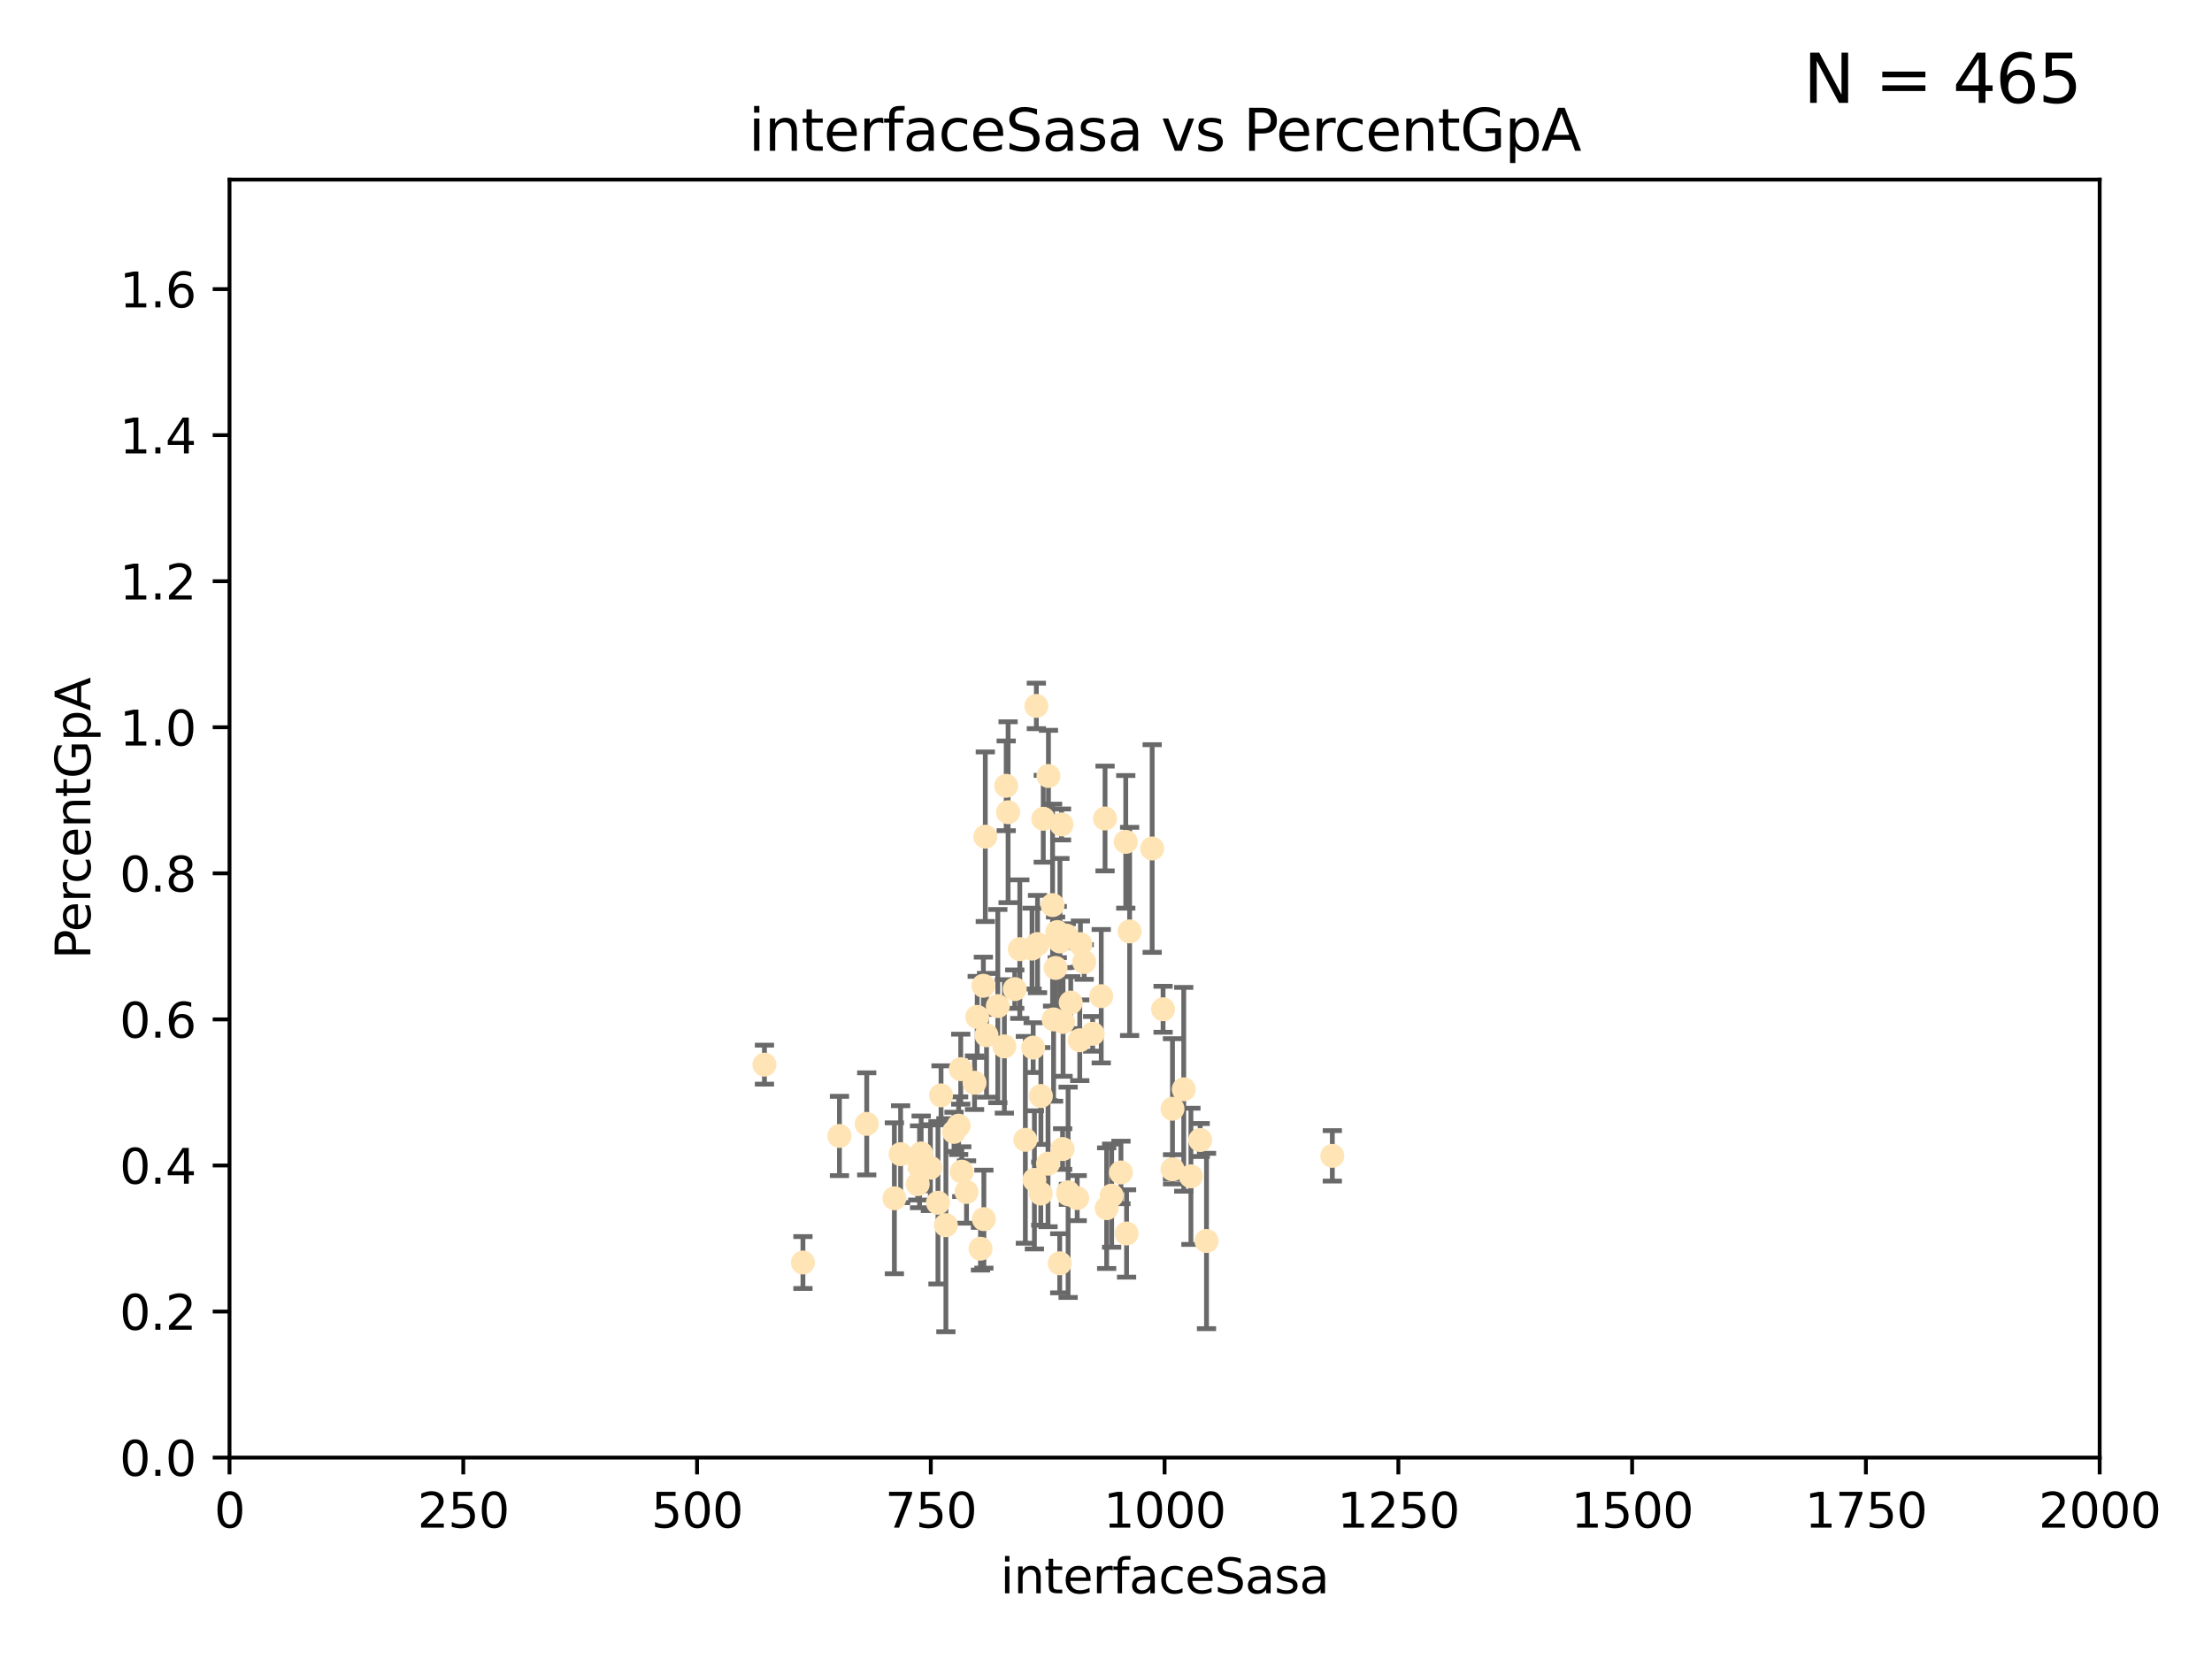 <?xml version="1.0" encoding="utf-8" standalone="no"?>
<!DOCTYPE svg PUBLIC "-//W3C//DTD SVG 1.1//EN"
  "http://www.w3.org/Graphics/SVG/1.1/DTD/svg11.dtd">
<svg xmlns:xlink="http://www.w3.org/1999/xlink" width="460.8pt" height="345.6pt" viewBox="0 0 460.8 345.6" xmlns="http://www.w3.org/2000/svg" version="1.1">
 <defs>
  <style type="text/css">*{stroke-linejoin: round; stroke-linecap: butt}</style>
 </defs>
 <g id="figure_1">
  <g id="patch_1">
   <path d="M 0 345.6 
L 460.8 345.6 
L 460.8 0 
L 0 0 
z
" style="fill: #ffffff"/>
  </g>
  <g id="axes_1">
   <g id="patch_2">
    <path d="M 47.81 303.64 
L 437.4 303.64 
L 437.4 37.411 
L 47.81 37.411 
z
" style="fill: #ffffff"/>
   </g>
   <g id="PathCollection_1">
    <defs>
     <path id="m7e61fd0ce4" d="M 0 1.118 
C 0.297 1.118 0.581 1 0.791 0.791 
C 1 0.581 1.118 0.297 1.118 0 
C 1.118 -0.297 1 -0.581 0.791 -0.791 
C 0.581 -1 0.297 -1.118 0 -1.118 
C -0.297 -1.118 -0.581 -1 -0.791 -0.791 
C -1 -0.581 -1.118 -0.297 -1.118 0 
C -1.118 0.297 -1 0.581 -0.791 0.791 
C -0.581 1 -0.297 1.118 0 1.118 
z
" style="stroke: #ffe4b5"/>
    </defs>
    <g clip-path="url(#p2007a4f2b4)">
     <use xlink:href="#m7e61fd0ce4" x="225.86" y="200.406" style="fill: #ffe4b5; stroke: #ffe4b5"/>
     <use xlink:href="#m7e61fd0ce4" x="277.549" y="240.787" style="fill: #ffe4b5; stroke: #ffe4b5"/>
     <use xlink:href="#m7e61fd0ce4" x="215.891" y="147.056" style="fill: #ffe4b5; stroke: #ffe4b5"/>
     <use xlink:href="#m7e61fd0ce4" x="217.332" y="170.567" style="fill: #ffe4b5; stroke: #ffe4b5"/>
     <use xlink:href="#m7e61fd0ce4" x="218.413" y="161.653" style="fill: #ffe4b5; stroke: #ffe4b5"/>
     <use xlink:href="#m7e61fd0ce4" x="212.443" y="197.729" style="fill: #ffe4b5; stroke: #ffe4b5"/>
     <use xlink:href="#m7e61fd0ce4" x="240.018" y="176.757" style="fill: #ffe4b5; stroke: #ffe4b5"/>
     <use xlink:href="#m7e61fd0ce4" x="220.25" y="194.165" style="fill: #ffe4b5; stroke: #ffe4b5"/>
     <use xlink:href="#m7e61fd0ce4" x="191.559" y="243.061" style="fill: #ffe4b5; stroke: #ffe4b5"/>
     <use xlink:href="#m7e61fd0ce4" x="219.271" y="188.55" style="fill: #ffe4b5; stroke: #ffe4b5"/>
     <use xlink:href="#m7e61fd0ce4" x="209.611" y="163.702" style="fill: #ffe4b5; stroke: #ffe4b5"/>
     <use xlink:href="#m7e61fd0ce4" x="227.621" y="215.363" style="fill: #ffe4b5; stroke: #ffe4b5"/>
     <use xlink:href="#m7e61fd0ce4" x="215.229" y="218.238" style="fill: #ffe4b5; stroke: #ffe4b5"/>
     <use xlink:href="#m7e61fd0ce4" x="242.291" y="210.247" style="fill: #ffe4b5; stroke: #ffe4b5"/>
     <use xlink:href="#m7e61fd0ce4" x="207.861" y="209.587" style="fill: #ffe4b5; stroke: #ffe4b5"/>
     <use xlink:href="#m7e61fd0ce4" x="204.856" y="205.351" style="fill: #ffe4b5; stroke: #ffe4b5"/>
     <use xlink:href="#m7e61fd0ce4" x="205.512" y="215.664" style="fill: #ffe4b5; stroke: #ffe4b5"/>
     <use xlink:href="#m7e61fd0ce4" x="250.023" y="237.484" style="fill: #ffe4b5; stroke: #ffe4b5"/>
     <use xlink:href="#m7e61fd0ce4" x="221.363" y="239.364" style="fill: #ffe4b5; stroke: #ffe4b5"/>
     <use xlink:href="#m7e61fd0ce4" x="224.401" y="249.587" style="fill: #ffe4b5; stroke: #ffe4b5"/>
     <use xlink:href="#m7e61fd0ce4" x="219.9" y="201.644" style="fill: #ffe4b5; stroke: #ffe4b5"/>
     <use xlink:href="#m7e61fd0ce4" x="222.506" y="248.374" style="fill: #ffe4b5; stroke: #ffe4b5"/>
     <use xlink:href="#m7e61fd0ce4" x="244.265" y="243.591" style="fill: #ffe4b5; stroke: #ffe4b5"/>
     <use xlink:href="#m7e61fd0ce4" x="215.488" y="245.794" style="fill: #ffe4b5; stroke: #ffe4b5"/>
     <use xlink:href="#m7e61fd0ce4" x="225.073" y="196.674" style="fill: #ffe4b5; stroke: #ffe4b5"/>
     <use xlink:href="#m7e61fd0ce4" x="224.933" y="216.706" style="fill: #ffe4b5; stroke: #ffe4b5"/>
     <use xlink:href="#m7e61fd0ce4" x="195.396" y="250.558" style="fill: #ffe4b5; stroke: #ffe4b5"/>
     <use xlink:href="#m7e61fd0ce4" x="199.699" y="234.499" style="fill: #ffe4b5; stroke: #ffe4b5"/>
     <use xlink:href="#m7e61fd0ce4" x="191.181" y="246.679" style="fill: #ffe4b5; stroke: #ffe4b5"/>
     <use xlink:href="#m7e61fd0ce4" x="203.574" y="211.84" style="fill: #ffe4b5; stroke: #ffe4b5"/>
     <use xlink:href="#m7e61fd0ce4" x="221.458" y="212.895" style="fill: #ffe4b5; stroke: #ffe4b5"/>
     <use xlink:href="#m7e61fd0ce4" x="214.993" y="197.606" style="fill: #ffe4b5; stroke: #ffe4b5"/>
     <use xlink:href="#m7e61fd0ce4" x="220.802" y="196.13" style="fill: #ffe4b5; stroke: #ffe4b5"/>
     <use xlink:href="#m7e61fd0ce4" x="223.053" y="208.86" style="fill: #ffe4b5; stroke: #ffe4b5"/>
     <use xlink:href="#m7e61fd0ce4" x="220.759" y="263.169" style="fill: #ffe4b5; stroke: #ffe4b5"/>
     <use xlink:href="#m7e61fd0ce4" x="248.092" y="245.048" style="fill: #ffe4b5; stroke: #ffe4b5"/>
     <use xlink:href="#m7e61fd0ce4" x="222.57" y="248.802" style="fill: #ffe4b5; stroke: #ffe4b5"/>
     <use xlink:href="#m7e61fd0ce4" x="244.251" y="230.974" style="fill: #ffe4b5; stroke: #ffe4b5"/>
     <use xlink:href="#m7e61fd0ce4" x="209.229" y="217.98" style="fill: #ffe4b5; stroke: #ffe4b5"/>
     <use xlink:href="#m7e61fd0ce4" x="196.037" y="228.185" style="fill: #ffe4b5; stroke: #ffe4b5"/>
     <use xlink:href="#m7e61fd0ce4" x="235.322" y="194.031" style="fill: #ffe4b5; stroke: #ffe4b5"/>
     <use xlink:href="#m7e61fd0ce4" x="246.594" y="226.92" style="fill: #ffe4b5; stroke: #ffe4b5"/>
     <use xlink:href="#m7e61fd0ce4" x="198.739" y="235.794" style="fill: #ffe4b5; stroke: #ffe4b5"/>
     <use xlink:href="#m7e61fd0ce4" x="229.408" y="207.524" style="fill: #ffe4b5; stroke: #ffe4b5"/>
     <use xlink:href="#m7e61fd0ce4" x="200.356" y="244.081" style="fill: #ffe4b5; stroke: #ffe4b5"/>
     <use xlink:href="#m7e61fd0ce4" x="251.336" y="258.519" style="fill: #ffe4b5; stroke: #ffe4b5"/>
     <use xlink:href="#m7e61fd0ce4" x="211.391" y="206.053" style="fill: #ffe4b5; stroke: #ffe4b5"/>
     <use xlink:href="#m7e61fd0ce4" x="201.345" y="248.307" style="fill: #ffe4b5; stroke: #ffe4b5"/>
     <use xlink:href="#m7e61fd0ce4" x="231.58" y="249.069" style="fill: #ffe4b5; stroke: #ffe4b5"/>
     <use xlink:href="#m7e61fd0ce4" x="216.838" y="228.316" style="fill: #ffe4b5; stroke: #ffe4b5"/>
     <use xlink:href="#m7e61fd0ce4" x="216.812" y="248.643" style="fill: #ffe4b5; stroke: #ffe4b5"/>
     <use xlink:href="#m7e61fd0ce4" x="233.514" y="244.243" style="fill: #ffe4b5; stroke: #ffe4b5"/>
     <use xlink:href="#m7e61fd0ce4" x="204.254" y="260.129" style="fill: #ffe4b5; stroke: #ffe4b5"/>
     <use xlink:href="#m7e61fd0ce4" x="174.873" y="236.643" style="fill: #ffe4b5; stroke: #ffe4b5"/>
     <use xlink:href="#m7e61fd0ce4" x="205.257" y="174.301" style="fill: #ffe4b5; stroke: #ffe4b5"/>
     <use xlink:href="#m7e61fd0ce4" x="197.046" y="255.231" style="fill: #ffe4b5; stroke: #ffe4b5"/>
     <use xlink:href="#m7e61fd0ce4" x="204.959" y="253.967" style="fill: #ffe4b5; stroke: #ffe4b5"/>
     <use xlink:href="#m7e61fd0ce4" x="186.315" y="249.626" style="fill: #ffe4b5; stroke: #ffe4b5"/>
     <use xlink:href="#m7e61fd0ce4" x="200.138" y="222.728" style="fill: #ffe4b5; stroke: #ffe4b5"/>
     <use xlink:href="#m7e61fd0ce4" x="180.557" y="234.123" style="fill: #ffe4b5; stroke: #ffe4b5"/>
     <use xlink:href="#m7e61fd0ce4" x="213.6" y="237.449" style="fill: #ffe4b5; stroke: #ffe4b5"/>
     <use xlink:href="#m7e61fd0ce4" x="230.537" y="251.681" style="fill: #ffe4b5; stroke: #ffe4b5"/>
     <use xlink:href="#m7e61fd0ce4" x="210.004" y="169.199" style="fill: #ffe4b5; stroke: #ffe4b5"/>
     <use xlink:href="#m7e61fd0ce4" x="159.248" y="221.785" style="fill: #ffe4b5; stroke: #ffe4b5"/>
     <use xlink:href="#m7e61fd0ce4" x="203.015" y="225.548" style="fill: #ffe4b5; stroke: #ffe4b5"/>
     <use xlink:href="#m7e61fd0ce4" x="222.128" y="194.9" style="fill: #ffe4b5; stroke: #ffe4b5"/>
     <use xlink:href="#m7e61fd0ce4" x="191.894" y="240.283" style="fill: #ffe4b5; stroke: #ffe4b5"/>
     <use xlink:href="#m7e61fd0ce4" x="234.687" y="256.956" style="fill: #ffe4b5; stroke: #ffe4b5"/>
     <use xlink:href="#m7e61fd0ce4" x="234.517" y="175.373" style="fill: #ffe4b5; stroke: #ffe4b5"/>
     <use xlink:href="#m7e61fd0ce4" x="230.202" y="170.505" style="fill: #ffe4b5; stroke: #ffe4b5"/>
     <use xlink:href="#m7e61fd0ce4" x="218.322" y="242.416" style="fill: #ffe4b5; stroke: #ffe4b5"/>
     <use xlink:href="#m7e61fd0ce4" x="219.479" y="212.364" style="fill: #ffe4b5; stroke: #ffe4b5"/>
     <use xlink:href="#m7e61fd0ce4" x="167.268" y="263.005" style="fill: #ffe4b5; stroke: #ffe4b5"/>
     <use xlink:href="#m7e61fd0ce4" x="221.131" y="171.748" style="fill: #ffe4b5; stroke: #ffe4b5"/>
     <use xlink:href="#m7e61fd0ce4" x="193.822" y="243.251" style="fill: #ffe4b5; stroke: #ffe4b5"/>
     <use xlink:href="#m7e61fd0ce4" x="216.138" y="196.663" style="fill: #ffe4b5; stroke: #ffe4b5"/>
     <use xlink:href="#m7e61fd0ce4" x="187.61" y="240.435" style="fill: #ffe4b5; stroke: #ffe4b5"/>
    </g>
   </g>
   <g id="matplotlib.axis_1">
    <g id="xtick_1">
     <g id="line2d_1">
      <defs>
       <path id="mbca6df145f" d="M 0 0 
L 0 3.5 
" style="stroke: #000000; stroke-width: 0.8"/>
      </defs>
      <g>
       <use xlink:href="#mbca6df145f" x="47.81" y="303.64" style="stroke: #000000; stroke-width: 0.8"/>
      </g>
     </g>
     <g id="text_1">
      <!-- 0 -->
      <g transform="translate(44.629 318.238)scale(0.1 -0.1)">
       <defs>
        <path id="DejaVuSans-30" d="M 2034 4250 
Q 1547 4250 1301 3770 
Q 1056 3291 1056 2328 
Q 1056 1369 1301 889 
Q 1547 409 2034 409 
Q 2525 409 2770 889 
Q 3016 1369 3016 2328 
Q 3016 3291 2770 3770 
Q 2525 4250 2034 4250 
z
M 2034 4750 
Q 2819 4750 3233 4129 
Q 3647 3509 3647 2328 
Q 3647 1150 3233 529 
Q 2819 -91 2034 -91 
Q 1250 -91 836 529 
Q 422 1150 422 2328 
Q 422 3509 836 4129 
Q 1250 4750 2034 4750 
z
" transform="scale(0.016)"/>
       </defs>
       <use xlink:href="#DejaVuSans-30"/>
      </g>
     </g>
    </g>
    <g id="xtick_2">
     <g id="line2d_2">
      <g>
       <use xlink:href="#mbca6df145f" x="96.509" y="303.64" style="stroke: #000000; stroke-width: 0.8"/>
      </g>
     </g>
     <g id="text_2">
      <!-- 250 -->
      <g transform="translate(86.965 318.238)scale(0.1 -0.1)">
       <defs>
        <path id="DejaVuSans-32" d="M 1228 531 
L 3431 531 
L 3431 0 
L 469 0 
L 469 531 
Q 828 903 1448 1529 
Q 2069 2156 2228 2338 
Q 2531 2678 2651 2914 
Q 2772 3150 2772 3378 
Q 2772 3750 2511 3984 
Q 2250 4219 1831 4219 
Q 1534 4219 1204 4116 
Q 875 4013 500 3803 
L 500 4441 
Q 881 4594 1212 4672 
Q 1544 4750 1819 4750 
Q 2544 4750 2975 4387 
Q 3406 4025 3406 3419 
Q 3406 3131 3298 2873 
Q 3191 2616 2906 2266 
Q 2828 2175 2409 1742 
Q 1991 1309 1228 531 
z
" transform="scale(0.016)"/>
        <path id="DejaVuSans-35" d="M 691 4666 
L 3169 4666 
L 3169 4134 
L 1269 4134 
L 1269 2991 
Q 1406 3038 1543 3061 
Q 1681 3084 1819 3084 
Q 2600 3084 3056 2656 
Q 3513 2228 3513 1497 
Q 3513 744 3044 326 
Q 2575 -91 1722 -91 
Q 1428 -91 1123 -41 
Q 819 9 494 109 
L 494 744 
Q 775 591 1075 516 
Q 1375 441 1709 441 
Q 2250 441 2565 725 
Q 2881 1009 2881 1497 
Q 2881 1984 2565 2268 
Q 2250 2553 1709 2553 
Q 1456 2553 1204 2497 
Q 953 2441 691 2322 
L 691 4666 
z
" transform="scale(0.016)"/>
       </defs>
       <use xlink:href="#DejaVuSans-32"/>
       <use xlink:href="#DejaVuSans-35" x="63.623"/>
       <use xlink:href="#DejaVuSans-30" x="127.246"/>
      </g>
     </g>
    </g>
    <g id="xtick_3">
     <g id="line2d_3">
      <g>
       <use xlink:href="#mbca6df145f" x="145.208" y="303.64" style="stroke: #000000; stroke-width: 0.8"/>
      </g>
     </g>
     <g id="text_3">
      <!-- 500 -->
      <g transform="translate(135.664 318.238)scale(0.1 -0.1)">
       <use xlink:href="#DejaVuSans-35"/>
       <use xlink:href="#DejaVuSans-30" x="63.623"/>
       <use xlink:href="#DejaVuSans-30" x="127.246"/>
      </g>
     </g>
    </g>
    <g id="xtick_4">
     <g id="line2d_4">
      <g>
       <use xlink:href="#mbca6df145f" x="193.906" y="303.64" style="stroke: #000000; stroke-width: 0.8"/>
      </g>
     </g>
     <g id="text_4">
      <!-- 750 -->
      <g transform="translate(184.363 318.238)scale(0.1 -0.1)">
       <defs>
        <path id="DejaVuSans-37" d="M 525 4666 
L 3525 4666 
L 3525 4397 
L 1831 0 
L 1172 0 
L 2766 4134 
L 525 4134 
L 525 4666 
z
" transform="scale(0.016)"/>
       </defs>
       <use xlink:href="#DejaVuSans-37"/>
       <use xlink:href="#DejaVuSans-35" x="63.623"/>
       <use xlink:href="#DejaVuSans-30" x="127.246"/>
      </g>
     </g>
    </g>
    <g id="xtick_5">
     <g id="line2d_5">
      <g>
       <use xlink:href="#mbca6df145f" x="242.605" y="303.64" style="stroke: #000000; stroke-width: 0.8"/>
      </g>
     </g>
     <g id="text_5">
      <!-- 1000 -->
      <g transform="translate(229.88 318.238)scale(0.1 -0.1)">
       <defs>
        <path id="DejaVuSans-31" d="M 794 531 
L 1825 531 
L 1825 4091 
L 703 3866 
L 703 4441 
L 1819 4666 
L 2450 4666 
L 2450 531 
L 3481 531 
L 3481 0 
L 794 0 
L 794 531 
z
" transform="scale(0.016)"/>
       </defs>
       <use xlink:href="#DejaVuSans-31"/>
       <use xlink:href="#DejaVuSans-30" x="63.623"/>
       <use xlink:href="#DejaVuSans-30" x="127.246"/>
       <use xlink:href="#DejaVuSans-30" x="190.869"/>
      </g>
     </g>
    </g>
    <g id="xtick_6">
     <g id="line2d_6">
      <g>
       <use xlink:href="#mbca6df145f" x="291.304" y="303.64" style="stroke: #000000; stroke-width: 0.8"/>
      </g>
     </g>
     <g id="text_6">
      <!-- 1250 -->
      <g transform="translate(278.579 318.238)scale(0.1 -0.1)">
       <use xlink:href="#DejaVuSans-31"/>
       <use xlink:href="#DejaVuSans-32" x="63.623"/>
       <use xlink:href="#DejaVuSans-35" x="127.246"/>
       <use xlink:href="#DejaVuSans-30" x="190.869"/>
      </g>
     </g>
    </g>
    <g id="xtick_7">
     <g id="line2d_7">
      <g>
       <use xlink:href="#mbca6df145f" x="340.002" y="303.64" style="stroke: #000000; stroke-width: 0.8"/>
      </g>
     </g>
     <g id="text_7">
      <!-- 1500 -->
      <g transform="translate(327.277 318.238)scale(0.1 -0.1)">
       <use xlink:href="#DejaVuSans-31"/>
       <use xlink:href="#DejaVuSans-35" x="63.623"/>
       <use xlink:href="#DejaVuSans-30" x="127.246"/>
       <use xlink:href="#DejaVuSans-30" x="190.869"/>
      </g>
     </g>
    </g>
    <g id="xtick_8">
     <g id="line2d_8">
      <g>
       <use xlink:href="#mbca6df145f" x="388.701" y="303.64" style="stroke: #000000; stroke-width: 0.8"/>
      </g>
     </g>
     <g id="text_8">
      <!-- 1750 -->
      <g transform="translate(375.976 318.238)scale(0.1 -0.1)">
       <use xlink:href="#DejaVuSans-31"/>
       <use xlink:href="#DejaVuSans-37" x="63.623"/>
       <use xlink:href="#DejaVuSans-35" x="127.246"/>
       <use xlink:href="#DejaVuSans-30" x="190.869"/>
      </g>
     </g>
    </g>
    <g id="xtick_9">
     <g id="line2d_9">
      <g>
       <use xlink:href="#mbca6df145f" x="437.4" y="303.64" style="stroke: #000000; stroke-width: 0.8"/>
      </g>
     </g>
     <g id="text_9">
      <!-- 2000 -->
      <g transform="translate(424.675 318.238)scale(0.1 -0.1)">
       <use xlink:href="#DejaVuSans-32"/>
       <use xlink:href="#DejaVuSans-30" x="63.623"/>
       <use xlink:href="#DejaVuSans-30" x="127.246"/>
       <use xlink:href="#DejaVuSans-30" x="190.869"/>
      </g>
     </g>
    </g>
    <g id="text_10">
     <!-- interfaceSasa -->
     <g transform="translate(208.398 331.917)scale(0.1 -0.1)">
      <defs>
       <path id="DejaVuSans-69" d="M 603 3500 
L 1178 3500 
L 1178 0 
L 603 0 
L 603 3500 
z
M 603 4863 
L 1178 4863 
L 1178 4134 
L 603 4134 
L 603 4863 
z
" transform="scale(0.016)"/>
       <path id="DejaVuSans-6e" d="M 3513 2113 
L 3513 0 
L 2938 0 
L 2938 2094 
Q 2938 2591 2744 2837 
Q 2550 3084 2163 3084 
Q 1697 3084 1428 2787 
Q 1159 2491 1159 1978 
L 1159 0 
L 581 0 
L 581 3500 
L 1159 3500 
L 1159 2956 
Q 1366 3272 1645 3428 
Q 1925 3584 2291 3584 
Q 2894 3584 3203 3211 
Q 3513 2838 3513 2113 
z
" transform="scale(0.016)"/>
       <path id="DejaVuSans-74" d="M 1172 4494 
L 1172 3500 
L 2356 3500 
L 2356 3053 
L 1172 3053 
L 1172 1153 
Q 1172 725 1289 603 
Q 1406 481 1766 481 
L 2356 481 
L 2356 0 
L 1766 0 
Q 1100 0 847 248 
Q 594 497 594 1153 
L 594 3053 
L 172 3053 
L 172 3500 
L 594 3500 
L 594 4494 
L 1172 4494 
z
" transform="scale(0.016)"/>
       <path id="DejaVuSans-65" d="M 3597 1894 
L 3597 1613 
L 953 1613 
Q 991 1019 1311 708 
Q 1631 397 2203 397 
Q 2534 397 2845 478 
Q 3156 559 3463 722 
L 3463 178 
Q 3153 47 2828 -22 
Q 2503 -91 2169 -91 
Q 1331 -91 842 396 
Q 353 884 353 1716 
Q 353 2575 817 3079 
Q 1281 3584 2069 3584 
Q 2775 3584 3186 3129 
Q 3597 2675 3597 1894 
z
M 3022 2063 
Q 3016 2534 2758 2815 
Q 2500 3097 2075 3097 
Q 1594 3097 1305 2825 
Q 1016 2553 972 2059 
L 3022 2063 
z
" transform="scale(0.016)"/>
       <path id="DejaVuSans-72" d="M 2631 2963 
Q 2534 3019 2420 3045 
Q 2306 3072 2169 3072 
Q 1681 3072 1420 2755 
Q 1159 2438 1159 1844 
L 1159 0 
L 581 0 
L 581 3500 
L 1159 3500 
L 1159 2956 
Q 1341 3275 1631 3429 
Q 1922 3584 2338 3584 
Q 2397 3584 2469 3576 
Q 2541 3569 2628 3553 
L 2631 2963 
z
" transform="scale(0.016)"/>
       <path id="DejaVuSans-66" d="M 2375 4863 
L 2375 4384 
L 1825 4384 
Q 1516 4384 1395 4259 
Q 1275 4134 1275 3809 
L 1275 3500 
L 2222 3500 
L 2222 3053 
L 1275 3053 
L 1275 0 
L 697 0 
L 697 3053 
L 147 3053 
L 147 3500 
L 697 3500 
L 697 3744 
Q 697 4328 969 4595 
Q 1241 4863 1831 4863 
L 2375 4863 
z
" transform="scale(0.016)"/>
       <path id="DejaVuSans-61" d="M 2194 1759 
Q 1497 1759 1228 1600 
Q 959 1441 959 1056 
Q 959 750 1161 570 
Q 1363 391 1709 391 
Q 2188 391 2477 730 
Q 2766 1069 2766 1631 
L 2766 1759 
L 2194 1759 
z
M 3341 1997 
L 3341 0 
L 2766 0 
L 2766 531 
Q 2569 213 2275 61 
Q 1981 -91 1556 -91 
Q 1019 -91 701 211 
Q 384 513 384 1019 
Q 384 1609 779 1909 
Q 1175 2209 1959 2209 
L 2766 2209 
L 2766 2266 
Q 2766 2663 2505 2880 
Q 2244 3097 1772 3097 
Q 1472 3097 1187 3025 
Q 903 2953 641 2809 
L 641 3341 
Q 956 3463 1253 3523 
Q 1550 3584 1831 3584 
Q 2591 3584 2966 3190 
Q 3341 2797 3341 1997 
z
" transform="scale(0.016)"/>
       <path id="DejaVuSans-63" d="M 3122 3366 
L 3122 2828 
Q 2878 2963 2633 3030 
Q 2388 3097 2138 3097 
Q 1578 3097 1268 2742 
Q 959 2388 959 1747 
Q 959 1106 1268 751 
Q 1578 397 2138 397 
Q 2388 397 2633 464 
Q 2878 531 3122 666 
L 3122 134 
Q 2881 22 2623 -34 
Q 2366 -91 2075 -91 
Q 1284 -91 818 406 
Q 353 903 353 1747 
Q 353 2603 823 3093 
Q 1294 3584 2113 3584 
Q 2378 3584 2631 3529 
Q 2884 3475 3122 3366 
z
" transform="scale(0.016)"/>
       <path id="DejaVuSans-53" d="M 3425 4513 
L 3425 3897 
Q 3066 4069 2747 4153 
Q 2428 4238 2131 4238 
Q 1616 4238 1336 4038 
Q 1056 3838 1056 3469 
Q 1056 3159 1242 3001 
Q 1428 2844 1947 2747 
L 2328 2669 
Q 3034 2534 3370 2195 
Q 3706 1856 3706 1288 
Q 3706 609 3251 259 
Q 2797 -91 1919 -91 
Q 1588 -91 1214 -16 
Q 841 59 441 206 
L 441 856 
Q 825 641 1194 531 
Q 1563 422 1919 422 
Q 2459 422 2753 634 
Q 3047 847 3047 1241 
Q 3047 1584 2836 1778 
Q 2625 1972 2144 2069 
L 1759 2144 
Q 1053 2284 737 2584 
Q 422 2884 422 3419 
Q 422 4038 858 4394 
Q 1294 4750 2059 4750 
Q 2388 4750 2728 4690 
Q 3069 4631 3425 4513 
z
" transform="scale(0.016)"/>
       <path id="DejaVuSans-73" d="M 2834 3397 
L 2834 2853 
Q 2591 2978 2328 3040 
Q 2066 3103 1784 3103 
Q 1356 3103 1142 2972 
Q 928 2841 928 2578 
Q 928 2378 1081 2264 
Q 1234 2150 1697 2047 
L 1894 2003 
Q 2506 1872 2764 1633 
Q 3022 1394 3022 966 
Q 3022 478 2636 193 
Q 2250 -91 1575 -91 
Q 1294 -91 989 -36 
Q 684 19 347 128 
L 347 722 
Q 666 556 975 473 
Q 1284 391 1588 391 
Q 1994 391 2212 530 
Q 2431 669 2431 922 
Q 2431 1156 2273 1281 
Q 2116 1406 1581 1522 
L 1381 1569 
Q 847 1681 609 1914 
Q 372 2147 372 2553 
Q 372 3047 722 3315 
Q 1072 3584 1716 3584 
Q 2034 3584 2315 3537 
Q 2597 3491 2834 3397 
z
" transform="scale(0.016)"/>
      </defs>
      <use xlink:href="#DejaVuSans-69"/>
      <use xlink:href="#DejaVuSans-6e" x="27.783"/>
      <use xlink:href="#DejaVuSans-74" x="91.162"/>
      <use xlink:href="#DejaVuSans-65" x="130.371"/>
      <use xlink:href="#DejaVuSans-72" x="191.895"/>
      <use xlink:href="#DejaVuSans-66" x="233.008"/>
      <use xlink:href="#DejaVuSans-61" x="268.213"/>
      <use xlink:href="#DejaVuSans-63" x="329.492"/>
      <use xlink:href="#DejaVuSans-65" x="384.473"/>
      <use xlink:href="#DejaVuSans-53" x="445.996"/>
      <use xlink:href="#DejaVuSans-61" x="509.473"/>
      <use xlink:href="#DejaVuSans-73" x="570.752"/>
      <use xlink:href="#DejaVuSans-61" x="622.852"/>
     </g>
    </g>
   </g>
   <g id="matplotlib.axis_2">
    <g id="ytick_1">
     <g id="line2d_10">
      <defs>
       <path id="m9d5395d3e5" d="M 0 0 
L -3.5 0 
" style="stroke: #000000; stroke-width: 0.8"/>
      </defs>
      <g>
       <use xlink:href="#m9d5395d3e5" x="47.81" y="303.64" style="stroke: #000000; stroke-width: 0.8"/>
      </g>
     </g>
     <g id="text_11">
      <!-- 0.0 -->
      <g transform="translate(24.907 307.439)scale(0.1 -0.1)">
       <defs>
        <path id="DejaVuSans-2e" d="M 684 794 
L 1344 794 
L 1344 0 
L 684 0 
L 684 794 
z
" transform="scale(0.016)"/>
       </defs>
       <use xlink:href="#DejaVuSans-30"/>
       <use xlink:href="#DejaVuSans-2e" x="63.623"/>
       <use xlink:href="#DejaVuSans-30" x="95.41"/>
      </g>
     </g>
    </g>
    <g id="ytick_2">
     <g id="line2d_11">
      <g>
       <use xlink:href="#m9d5395d3e5" x="47.81" y="273.214" style="stroke: #000000; stroke-width: 0.8"/>
      </g>
     </g>
     <g id="text_12">
      <!-- 0.2 -->
      <g transform="translate(24.907 277.013)scale(0.1 -0.1)">
       <use xlink:href="#DejaVuSans-30"/>
       <use xlink:href="#DejaVuSans-2e" x="63.623"/>
       <use xlink:href="#DejaVuSans-32" x="95.41"/>
      </g>
     </g>
    </g>
    <g id="ytick_3">
     <g id="line2d_12">
      <g>
       <use xlink:href="#m9d5395d3e5" x="47.81" y="242.788" style="stroke: #000000; stroke-width: 0.8"/>
      </g>
     </g>
     <g id="text_13">
      <!-- 0.4 -->
      <g transform="translate(24.907 246.587)scale(0.1 -0.1)">
       <defs>
        <path id="DejaVuSans-34" d="M 2419 4116 
L 825 1625 
L 2419 1625 
L 2419 4116 
z
M 2253 4666 
L 3047 4666 
L 3047 1625 
L 3713 1625 
L 3713 1100 
L 3047 1100 
L 3047 0 
L 2419 0 
L 2419 1100 
L 313 1100 
L 313 1709 
L 2253 4666 
z
" transform="scale(0.016)"/>
       </defs>
       <use xlink:href="#DejaVuSans-30"/>
       <use xlink:href="#DejaVuSans-2e" x="63.623"/>
       <use xlink:href="#DejaVuSans-34" x="95.41"/>
      </g>
     </g>
    </g>
    <g id="ytick_4">
     <g id="line2d_13">
      <g>
       <use xlink:href="#m9d5395d3e5" x="47.81" y="212.362" style="stroke: #000000; stroke-width: 0.8"/>
      </g>
     </g>
     <g id="text_14">
      <!-- 0.6 -->
      <g transform="translate(24.907 216.161)scale(0.1 -0.1)">
       <defs>
        <path id="DejaVuSans-36" d="M 2113 2584 
Q 1688 2584 1439 2293 
Q 1191 2003 1191 1497 
Q 1191 994 1439 701 
Q 1688 409 2113 409 
Q 2538 409 2786 701 
Q 3034 994 3034 1497 
Q 3034 2003 2786 2293 
Q 2538 2584 2113 2584 
z
M 3366 4563 
L 3366 3988 
Q 3128 4100 2886 4159 
Q 2644 4219 2406 4219 
Q 1781 4219 1451 3797 
Q 1122 3375 1075 2522 
Q 1259 2794 1537 2939 
Q 1816 3084 2150 3084 
Q 2853 3084 3261 2657 
Q 3669 2231 3669 1497 
Q 3669 778 3244 343 
Q 2819 -91 2113 -91 
Q 1303 -91 875 529 
Q 447 1150 447 2328 
Q 447 3434 972 4092 
Q 1497 4750 2381 4750 
Q 2619 4750 2861 4703 
Q 3103 4656 3366 4563 
z
" transform="scale(0.016)"/>
       </defs>
       <use xlink:href="#DejaVuSans-30"/>
       <use xlink:href="#DejaVuSans-2e" x="63.623"/>
       <use xlink:href="#DejaVuSans-36" x="95.41"/>
      </g>
     </g>
    </g>
    <g id="ytick_5">
     <g id="line2d_14">
      <g>
       <use xlink:href="#m9d5395d3e5" x="47.81" y="181.935" style="stroke: #000000; stroke-width: 0.8"/>
      </g>
     </g>
     <g id="text_15">
      <!-- 0.8 -->
      <g transform="translate(24.907 185.735)scale(0.1 -0.1)">
       <defs>
        <path id="DejaVuSans-38" d="M 2034 2216 
Q 1584 2216 1326 1975 
Q 1069 1734 1069 1313 
Q 1069 891 1326 650 
Q 1584 409 2034 409 
Q 2484 409 2743 651 
Q 3003 894 3003 1313 
Q 3003 1734 2745 1975 
Q 2488 2216 2034 2216 
z
M 1403 2484 
Q 997 2584 770 2862 
Q 544 3141 544 3541 
Q 544 4100 942 4425 
Q 1341 4750 2034 4750 
Q 2731 4750 3128 4425 
Q 3525 4100 3525 3541 
Q 3525 3141 3298 2862 
Q 3072 2584 2669 2484 
Q 3125 2378 3379 2068 
Q 3634 1759 3634 1313 
Q 3634 634 3220 271 
Q 2806 -91 2034 -91 
Q 1263 -91 848 271 
Q 434 634 434 1313 
Q 434 1759 690 2068 
Q 947 2378 1403 2484 
z
M 1172 3481 
Q 1172 3119 1398 2916 
Q 1625 2713 2034 2713 
Q 2441 2713 2670 2916 
Q 2900 3119 2900 3481 
Q 2900 3844 2670 4047 
Q 2441 4250 2034 4250 
Q 1625 4250 1398 4047 
Q 1172 3844 1172 3481 
z
" transform="scale(0.016)"/>
       </defs>
       <use xlink:href="#DejaVuSans-30"/>
       <use xlink:href="#DejaVuSans-2e" x="63.623"/>
       <use xlink:href="#DejaVuSans-38" x="95.41"/>
      </g>
     </g>
    </g>
    <g id="ytick_6">
     <g id="line2d_15">
      <g>
       <use xlink:href="#m9d5395d3e5" x="47.81" y="151.509" style="stroke: #000000; stroke-width: 0.8"/>
      </g>
     </g>
     <g id="text_16">
      <!-- 1.0 -->
      <g transform="translate(24.907 155.308)scale(0.1 -0.1)">
       <use xlink:href="#DejaVuSans-31"/>
       <use xlink:href="#DejaVuSans-2e" x="63.623"/>
       <use xlink:href="#DejaVuSans-30" x="95.41"/>
      </g>
     </g>
    </g>
    <g id="ytick_7">
     <g id="line2d_16">
      <g>
       <use xlink:href="#m9d5395d3e5" x="47.81" y="121.083" style="stroke: #000000; stroke-width: 0.8"/>
      </g>
     </g>
     <g id="text_17">
      <!-- 1.2 -->
      <g transform="translate(24.907 124.882)scale(0.1 -0.1)">
       <use xlink:href="#DejaVuSans-31"/>
       <use xlink:href="#DejaVuSans-2e" x="63.623"/>
       <use xlink:href="#DejaVuSans-32" x="95.41"/>
      </g>
     </g>
    </g>
    <g id="ytick_8">
     <g id="line2d_17">
      <g>
       <use xlink:href="#m9d5395d3e5" x="47.81" y="90.657" style="stroke: #000000; stroke-width: 0.8"/>
      </g>
     </g>
     <g id="text_18">
      <!-- 1.4 -->
      <g transform="translate(24.907 94.456)scale(0.1 -0.1)">
       <use xlink:href="#DejaVuSans-31"/>
       <use xlink:href="#DejaVuSans-2e" x="63.623"/>
       <use xlink:href="#DejaVuSans-34" x="95.41"/>
      </g>
     </g>
    </g>
    <g id="ytick_9">
     <g id="line2d_18">
      <g>
       <use xlink:href="#m9d5395d3e5" x="47.81" y="60.231" style="stroke: #000000; stroke-width: 0.8"/>
      </g>
     </g>
     <g id="text_19">
      <!-- 1.6 -->
      <g transform="translate(24.907 64.03)scale(0.1 -0.1)">
       <use xlink:href="#DejaVuSans-31"/>
       <use xlink:href="#DejaVuSans-2e" x="63.623"/>
       <use xlink:href="#DejaVuSans-36" x="95.41"/>
      </g>
     </g>
    </g>
    <g id="text_20">
     <!-- PercentGpA -->
     <g transform="translate(18.827 199.802)rotate(-90)scale(0.1 -0.1)">
      <defs>
       <path id="DejaVuSans-50" d="M 1259 4147 
L 1259 2394 
L 2053 2394 
Q 2494 2394 2734 2622 
Q 2975 2850 2975 3272 
Q 2975 3691 2734 3919 
Q 2494 4147 2053 4147 
L 1259 4147 
z
M 628 4666 
L 2053 4666 
Q 2838 4666 3239 4311 
Q 3641 3956 3641 3272 
Q 3641 2581 3239 2228 
Q 2838 1875 2053 1875 
L 1259 1875 
L 1259 0 
L 628 0 
L 628 4666 
z
" transform="scale(0.016)"/>
       <path id="DejaVuSans-47" d="M 3809 666 
L 3809 1919 
L 2778 1919 
L 2778 2438 
L 4434 2438 
L 4434 434 
Q 4069 175 3628 42 
Q 3188 -91 2688 -91 
Q 1594 -91 976 548 
Q 359 1188 359 2328 
Q 359 3472 976 4111 
Q 1594 4750 2688 4750 
Q 3144 4750 3555 4637 
Q 3966 4525 4313 4306 
L 4313 3634 
Q 3963 3931 3569 4081 
Q 3175 4231 2741 4231 
Q 1884 4231 1454 3753 
Q 1025 3275 1025 2328 
Q 1025 1384 1454 906 
Q 1884 428 2741 428 
Q 3075 428 3337 486 
Q 3600 544 3809 666 
z
" transform="scale(0.016)"/>
       <path id="DejaVuSans-70" d="M 1159 525 
L 1159 -1331 
L 581 -1331 
L 581 3500 
L 1159 3500 
L 1159 2969 
Q 1341 3281 1617 3432 
Q 1894 3584 2278 3584 
Q 2916 3584 3314 3078 
Q 3713 2572 3713 1747 
Q 3713 922 3314 415 
Q 2916 -91 2278 -91 
Q 1894 -91 1617 61 
Q 1341 213 1159 525 
z
M 3116 1747 
Q 3116 2381 2855 2742 
Q 2594 3103 2138 3103 
Q 1681 3103 1420 2742 
Q 1159 2381 1159 1747 
Q 1159 1113 1420 752 
Q 1681 391 2138 391 
Q 2594 391 2855 752 
Q 3116 1113 3116 1747 
z
" transform="scale(0.016)"/>
       <path id="DejaVuSans-41" d="M 2188 4044 
L 1331 1722 
L 3047 1722 
L 2188 4044 
z
M 1831 4666 
L 2547 4666 
L 4325 0 
L 3669 0 
L 3244 1197 
L 1141 1197 
L 716 0 
L 50 0 
L 1831 4666 
z
" transform="scale(0.016)"/>
      </defs>
      <use xlink:href="#DejaVuSans-50"/>
      <use xlink:href="#DejaVuSans-65" x="56.678"/>
      <use xlink:href="#DejaVuSans-72" x="118.201"/>
      <use xlink:href="#DejaVuSans-63" x="157.064"/>
      <use xlink:href="#DejaVuSans-65" x="212.045"/>
      <use xlink:href="#DejaVuSans-6e" x="273.568"/>
      <use xlink:href="#DejaVuSans-74" x="336.947"/>
      <use xlink:href="#DejaVuSans-47" x="376.156"/>
      <use xlink:href="#DejaVuSans-70" x="453.646"/>
      <use xlink:href="#DejaVuSans-41" x="517.123"/>
     </g>
    </g>
   </g>
   <g id="LineCollection_1">
    <path d="M 225.86 204.009 
L 225.86 196.802 
" clip-path="url(#p2007a4f2b4)" style="fill: none; stroke: #696969"/>
    <path d="M 277.549 246.04 
L 277.549 235.533 
" clip-path="url(#p2007a4f2b4)" style="fill: none; stroke: #696969"/>
    <path d="M 215.891 151.794 
L 215.891 142.317 
" clip-path="url(#p2007a4f2b4)" style="fill: none; stroke: #696969"/>
    <path d="M 217.332 179.609 
L 217.332 161.524 
" clip-path="url(#p2007a4f2b4)" style="fill: none; stroke: #696969"/>
    <path d="M 218.413 171.166 
L 218.413 152.139 
" clip-path="url(#p2007a4f2b4)" style="fill: none; stroke: #696969"/>
    <path d="M 212.443 212.161 
L 212.443 183.297 
" clip-path="url(#p2007a4f2b4)" style="fill: none; stroke: #696969"/>
    <path d="M 240.018 198.388 
L 240.018 155.126 
" clip-path="url(#p2007a4f2b4)" style="fill: none; stroke: #696969"/>
    <path d="M 220.25 199.505 
L 220.25 188.825 
" clip-path="url(#p2007a4f2b4)" style="fill: none; stroke: #696969"/>
    <path d="M 191.559 251.589 
L 191.559 234.532 
" clip-path="url(#p2007a4f2b4)" style="fill: none; stroke: #696969"/>
    <path d="M 219.271 209.585 
L 219.271 167.515 
" clip-path="url(#p2007a4f2b4)" style="fill: none; stroke: #696969"/>
    <path d="M 209.611 173.048 
L 209.611 154.357 
" clip-path="url(#p2007a4f2b4)" style="fill: none; stroke: #696969"/>
    <path d="M 227.621 218.973 
L 227.621 211.753 
" clip-path="url(#p2007a4f2b4)" style="fill: none; stroke: #696969"/>
    <path d="M 215.229 223.421 
L 215.229 213.054 
" clip-path="url(#p2007a4f2b4)" style="fill: none; stroke: #696969"/>
    <path d="M 242.291 215.032 
L 242.291 205.463 
" clip-path="url(#p2007a4f2b4)" style="fill: none; stroke: #696969"/>
    <path d="M 207.861 229.712 
L 207.861 189.461 
" clip-path="url(#p2007a4f2b4)" style="fill: none; stroke: #696969"/>
    <path d="M 204.856 211.31 
L 204.856 199.391 
" clip-path="url(#p2007a4f2b4)" style="fill: none; stroke: #696969"/>
    <path d="M 205.512 228.553 
L 205.512 202.775 
" clip-path="url(#p2007a4f2b4)" style="fill: none; stroke: #696969"/>
    <path d="M 250.023 240.92 
L 250.023 234.048 
" clip-path="url(#p2007a4f2b4)" style="fill: none; stroke: #696969"/>
    <path d="M 221.363 243.606 
L 221.363 235.121 
" clip-path="url(#p2007a4f2b4)" style="fill: none; stroke: #696969"/>
    <path d="M 224.401 254.283 
L 224.401 244.892 
" clip-path="url(#p2007a4f2b4)" style="fill: none; stroke: #696969"/>
    <path d="M 219.9 212.251 
L 219.9 191.038 
" clip-path="url(#p2007a4f2b4)" style="fill: none; stroke: #696969"/>
    <path d="M 222.506 270.281 
L 222.506 226.467 
" clip-path="url(#p2007a4f2b4)" style="fill: none; stroke: #696969"/>
    <path d="M 244.265 246.637 
L 244.265 240.546 
" clip-path="url(#p2007a4f2b4)" style="fill: none; stroke: #696969"/>
    <path d="M 215.488 260.183 
L 215.488 231.405 
" clip-path="url(#p2007a4f2b4)" style="fill: none; stroke: #696969"/>
    <path d="M 225.073 201.485 
L 225.073 191.863 
" clip-path="url(#p2007a4f2b4)" style="fill: none; stroke: #696969"/>
    <path d="M 224.933 225.111 
L 224.933 208.301 
" clip-path="url(#p2007a4f2b4)" style="fill: none; stroke: #696969"/>
    <path d="M 195.396 267.476 
L 195.396 233.641 
" clip-path="url(#p2007a4f2b4)" style="fill: none; stroke: #696969"/>
    <path d="M 199.699 240.502 
L 199.699 228.497 
" clip-path="url(#p2007a4f2b4)" style="fill: none; stroke: #696969"/>
    <path d="M 191.181 249.984 
L 191.181 243.373 
" clip-path="url(#p2007a4f2b4)" style="fill: none; stroke: #696969"/>
    <path d="M 203.574 220.278 
L 203.574 203.401 
" clip-path="url(#p2007a4f2b4)" style="fill: none; stroke: #696969"/>
    <path d="M 221.458 224.215 
L 221.458 201.574 
" clip-path="url(#p2007a4f2b4)" style="fill: none; stroke: #696969"/>
    <path d="M 214.993 206.023 
L 214.993 189.189 
" clip-path="url(#p2007a4f2b4)" style="fill: none; stroke: #696969"/>
    <path d="M 220.802 213.426 
L 220.802 178.835 
" clip-path="url(#p2007a4f2b4)" style="fill: none; stroke: #696969"/>
    <path d="M 223.053 214.272 
L 223.053 203.448 
" clip-path="url(#p2007a4f2b4)" style="fill: none; stroke: #696969"/>
    <path d="M 220.759 269.326 
L 220.759 257.011 
" clip-path="url(#p2007a4f2b4)" style="fill: none; stroke: #696969"/>
    <path d="M 248.092 259.236 
L 248.092 230.86 
" clip-path="url(#p2007a4f2b4)" style="fill: none; stroke: #696969"/>
    <path d="M 222.57 250.902 
L 222.57 246.701 
" clip-path="url(#p2007a4f2b4)" style="fill: none; stroke: #696969"/>
    <path d="M 244.251 245.568 
L 244.251 216.38 
" clip-path="url(#p2007a4f2b4)" style="fill: none; stroke: #696969"/>
    <path d="M 209.229 231.879 
L 209.229 204.081 
" clip-path="url(#p2007a4f2b4)" style="fill: none; stroke: #696969"/>
    <path d="M 196.037 234.339 
L 196.037 222.031 
" clip-path="url(#p2007a4f2b4)" style="fill: none; stroke: #696969"/>
    <path d="M 235.322 215.715 
L 235.322 172.348 
" clip-path="url(#p2007a4f2b4)" style="fill: none; stroke: #696969"/>
    <path d="M 246.594 248.148 
L 246.594 205.692 
" clip-path="url(#p2007a4f2b4)" style="fill: none; stroke: #696969"/>
    <path d="M 198.739 239.887 
L 198.739 231.702 
" clip-path="url(#p2007a4f2b4)" style="fill: none; stroke: #696969"/>
    <path d="M 229.408 221.421 
L 229.408 193.628 
" clip-path="url(#p2007a4f2b4)" style="fill: none; stroke: #696969"/>
    <path d="M 200.356 249.266 
L 200.356 238.895 
" clip-path="url(#p2007a4f2b4)" style="fill: none; stroke: #696969"/>
    <path d="M 251.336 276.785 
L 251.336 240.253 
" clip-path="url(#p2007a4f2b4)" style="fill: none; stroke: #696969"/>
    <path d="M 211.391 210.052 
L 211.391 202.055 
" clip-path="url(#p2007a4f2b4)" style="fill: none; stroke: #696969"/>
    <path d="M 201.345 254.808 
L 201.345 241.806 
" clip-path="url(#p2007a4f2b4)" style="fill: none; stroke: #696969"/>
    <path d="M 231.58 259.819 
L 231.58 238.318 
" clip-path="url(#p2007a4f2b4)" style="fill: none; stroke: #696969"/>
    <path d="M 216.838 238.402 
L 216.838 218.231 
" clip-path="url(#p2007a4f2b4)" style="fill: none; stroke: #696969"/>
    <path d="M 216.812 255.224 
L 216.812 242.062 
" clip-path="url(#p2007a4f2b4)" style="fill: none; stroke: #696969"/>
    <path d="M 233.514 250.754 
L 233.514 237.733 
" clip-path="url(#p2007a4f2b4)" style="fill: none; stroke: #696969"/>
    <path d="M 204.254 264.576 
L 204.254 255.682 
" clip-path="url(#p2007a4f2b4)" style="fill: none; stroke: #696969"/>
    <path d="M 174.873 244.902 
L 174.873 228.385 
" clip-path="url(#p2007a4f2b4)" style="fill: none; stroke: #696969"/>
    <path d="M 205.257 191.963 
L 205.257 156.639 
" clip-path="url(#p2007a4f2b4)" style="fill: none; stroke: #696969"/>
    <path d="M 197.046 277.426 
L 197.046 233.036 
" clip-path="url(#p2007a4f2b4)" style="fill: none; stroke: #696969"/>
    <path d="M 204.959 264.171 
L 204.959 243.763 
" clip-path="url(#p2007a4f2b4)" style="fill: none; stroke: #696969"/>
    <path d="M 186.315 265.341 
L 186.315 233.912 
" clip-path="url(#p2007a4f2b4)" style="fill: none; stroke: #696969"/>
    <path d="M 200.138 230.02 
L 200.138 215.436 
" clip-path="url(#p2007a4f2b4)" style="fill: none; stroke: #696969"/>
    <path d="M 180.557 244.757 
L 180.557 223.488 
" clip-path="url(#p2007a4f2b4)" style="fill: none; stroke: #696969"/>
    <path d="M 213.6 258.989 
L 213.6 215.909 
" clip-path="url(#p2007a4f2b4)" style="fill: none; stroke: #696969"/>
    <path d="M 230.537 264.248 
L 230.537 239.115 
" clip-path="url(#p2007a4f2b4)" style="fill: none; stroke: #696969"/>
    <path d="M 210.004 188.036 
L 210.004 150.363 
" clip-path="url(#p2007a4f2b4)" style="fill: none; stroke: #696969"/>
    <path d="M 159.248 225.847 
L 159.248 217.724 
" clip-path="url(#p2007a4f2b4)" style="fill: none; stroke: #696969"/>
    <path d="M 203.015 231.135 
L 203.015 219.961 
" clip-path="url(#p2007a4f2b4)" style="fill: none; stroke: #696969"/>
    <path d="M 222.128 197.364 
L 222.128 192.436 
" clip-path="url(#p2007a4f2b4)" style="fill: none; stroke: #696969"/>
    <path d="M 191.894 248.079 
L 191.894 232.487 
" clip-path="url(#p2007a4f2b4)" style="fill: none; stroke: #696969"/>
    <path d="M 234.687 266.057 
L 234.687 247.854 
" clip-path="url(#p2007a4f2b4)" style="fill: none; stroke: #696969"/>
    <path d="M 234.517 189.187 
L 234.517 161.558 
" clip-path="url(#p2007a4f2b4)" style="fill: none; stroke: #696969"/>
    <path d="M 230.202 181.42 
L 230.202 159.589 
" clip-path="url(#p2007a4f2b4)" style="fill: none; stroke: #696969"/>
    <path d="M 218.322 255.549 
L 218.322 229.282 
" clip-path="url(#p2007a4f2b4)" style="fill: none; stroke: #696969"/>
    <path d="M 219.479 229.396 
L 219.479 195.331 
" clip-path="url(#p2007a4f2b4)" style="fill: none; stroke: #696969"/>
    <path d="M 167.268 268.413 
L 167.268 257.596 
" clip-path="url(#p2007a4f2b4)" style="fill: none; stroke: #696969"/>
    <path d="M 221.131 174.975 
L 221.131 168.52 
" clip-path="url(#p2007a4f2b4)" style="fill: none; stroke: #696969"/>
    <path d="M 193.822 252.195 
L 193.822 234.308 
" clip-path="url(#p2007a4f2b4)" style="fill: none; stroke: #696969"/>
    <path d="M 216.138 206.794 
L 216.138 186.533 
" clip-path="url(#p2007a4f2b4)" style="fill: none; stroke: #696969"/>
    <path d="M 187.61 250.526 
L 187.61 230.343 
" clip-path="url(#p2007a4f2b4)" style="fill: none; stroke: #696969"/>
   </g>
   <g id="line2d_19">
    <defs>
     <path id="m0ca78bad59" d="M 2 0 
L -2 -0 
" style="stroke: #696969"/>
    </defs>
    <g clip-path="url(#p2007a4f2b4)">
     <use xlink:href="#m0ca78bad59" x="225.86" y="204.009" style="fill: #696969; stroke: #696969"/>
     <use xlink:href="#m0ca78bad59" x="277.549" y="246.04" style="fill: #696969; stroke: #696969"/>
     <use xlink:href="#m0ca78bad59" x="215.891" y="151.794" style="fill: #696969; stroke: #696969"/>
     <use xlink:href="#m0ca78bad59" x="217.332" y="179.609" style="fill: #696969; stroke: #696969"/>
     <use xlink:href="#m0ca78bad59" x="218.413" y="171.166" style="fill: #696969; stroke: #696969"/>
     <use xlink:href="#m0ca78bad59" x="212.443" y="212.161" style="fill: #696969; stroke: #696969"/>
     <use xlink:href="#m0ca78bad59" x="240.018" y="198.388" style="fill: #696969; stroke: #696969"/>
     <use xlink:href="#m0ca78bad59" x="220.25" y="199.505" style="fill: #696969; stroke: #696969"/>
     <use xlink:href="#m0ca78bad59" x="191.559" y="251.589" style="fill: #696969; stroke: #696969"/>
     <use xlink:href="#m0ca78bad59" x="219.271" y="209.585" style="fill: #696969; stroke: #696969"/>
     <use xlink:href="#m0ca78bad59" x="209.611" y="173.048" style="fill: #696969; stroke: #696969"/>
     <use xlink:href="#m0ca78bad59" x="227.621" y="218.973" style="fill: #696969; stroke: #696969"/>
     <use xlink:href="#m0ca78bad59" x="215.229" y="223.421" style="fill: #696969; stroke: #696969"/>
     <use xlink:href="#m0ca78bad59" x="242.291" y="215.032" style="fill: #696969; stroke: #696969"/>
     <use xlink:href="#m0ca78bad59" x="207.861" y="229.712" style="fill: #696969; stroke: #696969"/>
     <use xlink:href="#m0ca78bad59" x="204.856" y="211.31" style="fill: #696969; stroke: #696969"/>
     <use xlink:href="#m0ca78bad59" x="205.512" y="228.553" style="fill: #696969; stroke: #696969"/>
     <use xlink:href="#m0ca78bad59" x="250.023" y="240.92" style="fill: #696969; stroke: #696969"/>
     <use xlink:href="#m0ca78bad59" x="221.363" y="243.606" style="fill: #696969; stroke: #696969"/>
     <use xlink:href="#m0ca78bad59" x="224.401" y="254.283" style="fill: #696969; stroke: #696969"/>
     <use xlink:href="#m0ca78bad59" x="219.9" y="212.251" style="fill: #696969; stroke: #696969"/>
     <use xlink:href="#m0ca78bad59" x="222.506" y="270.281" style="fill: #696969; stroke: #696969"/>
     <use xlink:href="#m0ca78bad59" x="244.265" y="246.637" style="fill: #696969; stroke: #696969"/>
     <use xlink:href="#m0ca78bad59" x="215.488" y="260.183" style="fill: #696969; stroke: #696969"/>
     <use xlink:href="#m0ca78bad59" x="225.073" y="201.485" style="fill: #696969; stroke: #696969"/>
     <use xlink:href="#m0ca78bad59" x="224.933" y="225.111" style="fill: #696969; stroke: #696969"/>
     <use xlink:href="#m0ca78bad59" x="195.396" y="267.476" style="fill: #696969; stroke: #696969"/>
     <use xlink:href="#m0ca78bad59" x="199.699" y="240.502" style="fill: #696969; stroke: #696969"/>
     <use xlink:href="#m0ca78bad59" x="191.181" y="249.984" style="fill: #696969; stroke: #696969"/>
     <use xlink:href="#m0ca78bad59" x="203.574" y="220.278" style="fill: #696969; stroke: #696969"/>
     <use xlink:href="#m0ca78bad59" x="221.458" y="224.215" style="fill: #696969; stroke: #696969"/>
     <use xlink:href="#m0ca78bad59" x="214.993" y="206.023" style="fill: #696969; stroke: #696969"/>
     <use xlink:href="#m0ca78bad59" x="220.802" y="213.426" style="fill: #696969; stroke: #696969"/>
     <use xlink:href="#m0ca78bad59" x="223.053" y="214.272" style="fill: #696969; stroke: #696969"/>
     <use xlink:href="#m0ca78bad59" x="220.759" y="269.326" style="fill: #696969; stroke: #696969"/>
     <use xlink:href="#m0ca78bad59" x="248.092" y="259.236" style="fill: #696969; stroke: #696969"/>
     <use xlink:href="#m0ca78bad59" x="222.57" y="250.902" style="fill: #696969; stroke: #696969"/>
     <use xlink:href="#m0ca78bad59" x="244.251" y="245.568" style="fill: #696969; stroke: #696969"/>
     <use xlink:href="#m0ca78bad59" x="209.229" y="231.879" style="fill: #696969; stroke: #696969"/>
     <use xlink:href="#m0ca78bad59" x="196.037" y="234.339" style="fill: #696969; stroke: #696969"/>
     <use xlink:href="#m0ca78bad59" x="235.322" y="215.715" style="fill: #696969; stroke: #696969"/>
     <use xlink:href="#m0ca78bad59" x="246.594" y="248.148" style="fill: #696969; stroke: #696969"/>
     <use xlink:href="#m0ca78bad59" x="198.739" y="239.887" style="fill: #696969; stroke: #696969"/>
     <use xlink:href="#m0ca78bad59" x="229.408" y="221.421" style="fill: #696969; stroke: #696969"/>
     <use xlink:href="#m0ca78bad59" x="200.356" y="249.266" style="fill: #696969; stroke: #696969"/>
     <use xlink:href="#m0ca78bad59" x="251.336" y="276.785" style="fill: #696969; stroke: #696969"/>
     <use xlink:href="#m0ca78bad59" x="211.391" y="210.052" style="fill: #696969; stroke: #696969"/>
     <use xlink:href="#m0ca78bad59" x="201.345" y="254.808" style="fill: #696969; stroke: #696969"/>
     <use xlink:href="#m0ca78bad59" x="231.58" y="259.819" style="fill: #696969; stroke: #696969"/>
     <use xlink:href="#m0ca78bad59" x="216.838" y="238.402" style="fill: #696969; stroke: #696969"/>
     <use xlink:href="#m0ca78bad59" x="216.812" y="255.224" style="fill: #696969; stroke: #696969"/>
     <use xlink:href="#m0ca78bad59" x="233.514" y="250.754" style="fill: #696969; stroke: #696969"/>
     <use xlink:href="#m0ca78bad59" x="204.254" y="264.576" style="fill: #696969; stroke: #696969"/>
     <use xlink:href="#m0ca78bad59" x="174.873" y="244.902" style="fill: #696969; stroke: #696969"/>
     <use xlink:href="#m0ca78bad59" x="205.257" y="191.963" style="fill: #696969; stroke: #696969"/>
     <use xlink:href="#m0ca78bad59" x="197.046" y="277.426" style="fill: #696969; stroke: #696969"/>
     <use xlink:href="#m0ca78bad59" x="204.959" y="264.171" style="fill: #696969; stroke: #696969"/>
     <use xlink:href="#m0ca78bad59" x="186.315" y="265.341" style="fill: #696969; stroke: #696969"/>
     <use xlink:href="#m0ca78bad59" x="200.138" y="230.02" style="fill: #696969; stroke: #696969"/>
     <use xlink:href="#m0ca78bad59" x="180.557" y="244.757" style="fill: #696969; stroke: #696969"/>
     <use xlink:href="#m0ca78bad59" x="213.6" y="258.989" style="fill: #696969; stroke: #696969"/>
     <use xlink:href="#m0ca78bad59" x="230.537" y="264.248" style="fill: #696969; stroke: #696969"/>
     <use xlink:href="#m0ca78bad59" x="210.004" y="188.036" style="fill: #696969; stroke: #696969"/>
     <use xlink:href="#m0ca78bad59" x="159.248" y="225.847" style="fill: #696969; stroke: #696969"/>
     <use xlink:href="#m0ca78bad59" x="203.015" y="231.135" style="fill: #696969; stroke: #696969"/>
     <use xlink:href="#m0ca78bad59" x="222.128" y="197.364" style="fill: #696969; stroke: #696969"/>
     <use xlink:href="#m0ca78bad59" x="191.894" y="248.079" style="fill: #696969; stroke: #696969"/>
     <use xlink:href="#m0ca78bad59" x="234.687" y="266.057" style="fill: #696969; stroke: #696969"/>
     <use xlink:href="#m0ca78bad59" x="234.517" y="189.187" style="fill: #696969; stroke: #696969"/>
     <use xlink:href="#m0ca78bad59" x="230.202" y="181.42" style="fill: #696969; stroke: #696969"/>
     <use xlink:href="#m0ca78bad59" x="218.322" y="255.549" style="fill: #696969; stroke: #696969"/>
     <use xlink:href="#m0ca78bad59" x="219.479" y="229.396" style="fill: #696969; stroke: #696969"/>
     <use xlink:href="#m0ca78bad59" x="167.268" y="268.413" style="fill: #696969; stroke: #696969"/>
     <use xlink:href="#m0ca78bad59" x="221.131" y="174.975" style="fill: #696969; stroke: #696969"/>
     <use xlink:href="#m0ca78bad59" x="193.822" y="252.195" style="fill: #696969; stroke: #696969"/>
     <use xlink:href="#m0ca78bad59" x="216.138" y="206.794" style="fill: #696969; stroke: #696969"/>
     <use xlink:href="#m0ca78bad59" x="187.61" y="250.526" style="fill: #696969; stroke: #696969"/>
    </g>
   </g>
   <g id="line2d_20">
    <g clip-path="url(#p2007a4f2b4)">
     <use xlink:href="#m0ca78bad59" x="225.86" y="196.802" style="fill: #696969; stroke: #696969"/>
     <use xlink:href="#m0ca78bad59" x="277.549" y="235.533" style="fill: #696969; stroke: #696969"/>
     <use xlink:href="#m0ca78bad59" x="215.891" y="142.317" style="fill: #696969; stroke: #696969"/>
     <use xlink:href="#m0ca78bad59" x="217.332" y="161.524" style="fill: #696969; stroke: #696969"/>
     <use xlink:href="#m0ca78bad59" x="218.413" y="152.139" style="fill: #696969; stroke: #696969"/>
     <use xlink:href="#m0ca78bad59" x="212.443" y="183.297" style="fill: #696969; stroke: #696969"/>
     <use xlink:href="#m0ca78bad59" x="240.018" y="155.126" style="fill: #696969; stroke: #696969"/>
     <use xlink:href="#m0ca78bad59" x="220.25" y="188.825" style="fill: #696969; stroke: #696969"/>
     <use xlink:href="#m0ca78bad59" x="191.559" y="234.532" style="fill: #696969; stroke: #696969"/>
     <use xlink:href="#m0ca78bad59" x="219.271" y="167.515" style="fill: #696969; stroke: #696969"/>
     <use xlink:href="#m0ca78bad59" x="209.611" y="154.357" style="fill: #696969; stroke: #696969"/>
     <use xlink:href="#m0ca78bad59" x="227.621" y="211.753" style="fill: #696969; stroke: #696969"/>
     <use xlink:href="#m0ca78bad59" x="215.229" y="213.054" style="fill: #696969; stroke: #696969"/>
     <use xlink:href="#m0ca78bad59" x="242.291" y="205.463" style="fill: #696969; stroke: #696969"/>
     <use xlink:href="#m0ca78bad59" x="207.861" y="189.461" style="fill: #696969; stroke: #696969"/>
     <use xlink:href="#m0ca78bad59" x="204.856" y="199.391" style="fill: #696969; stroke: #696969"/>
     <use xlink:href="#m0ca78bad59" x="205.512" y="202.775" style="fill: #696969; stroke: #696969"/>
     <use xlink:href="#m0ca78bad59" x="250.023" y="234.048" style="fill: #696969; stroke: #696969"/>
     <use xlink:href="#m0ca78bad59" x="221.363" y="235.121" style="fill: #696969; stroke: #696969"/>
     <use xlink:href="#m0ca78bad59" x="224.401" y="244.892" style="fill: #696969; stroke: #696969"/>
     <use xlink:href="#m0ca78bad59" x="219.9" y="191.038" style="fill: #696969; stroke: #696969"/>
     <use xlink:href="#m0ca78bad59" x="222.506" y="226.467" style="fill: #696969; stroke: #696969"/>
     <use xlink:href="#m0ca78bad59" x="244.265" y="240.546" style="fill: #696969; stroke: #696969"/>
     <use xlink:href="#m0ca78bad59" x="215.488" y="231.405" style="fill: #696969; stroke: #696969"/>
     <use xlink:href="#m0ca78bad59" x="225.073" y="191.863" style="fill: #696969; stroke: #696969"/>
     <use xlink:href="#m0ca78bad59" x="224.933" y="208.301" style="fill: #696969; stroke: #696969"/>
     <use xlink:href="#m0ca78bad59" x="195.396" y="233.641" style="fill: #696969; stroke: #696969"/>
     <use xlink:href="#m0ca78bad59" x="199.699" y="228.497" style="fill: #696969; stroke: #696969"/>
     <use xlink:href="#m0ca78bad59" x="191.181" y="243.373" style="fill: #696969; stroke: #696969"/>
     <use xlink:href="#m0ca78bad59" x="203.574" y="203.401" style="fill: #696969; stroke: #696969"/>
     <use xlink:href="#m0ca78bad59" x="221.458" y="201.574" style="fill: #696969; stroke: #696969"/>
     <use xlink:href="#m0ca78bad59" x="214.993" y="189.189" style="fill: #696969; stroke: #696969"/>
     <use xlink:href="#m0ca78bad59" x="220.802" y="178.835" style="fill: #696969; stroke: #696969"/>
     <use xlink:href="#m0ca78bad59" x="223.053" y="203.448" style="fill: #696969; stroke: #696969"/>
     <use xlink:href="#m0ca78bad59" x="220.759" y="257.011" style="fill: #696969; stroke: #696969"/>
     <use xlink:href="#m0ca78bad59" x="248.092" y="230.86" style="fill: #696969; stroke: #696969"/>
     <use xlink:href="#m0ca78bad59" x="222.57" y="246.701" style="fill: #696969; stroke: #696969"/>
     <use xlink:href="#m0ca78bad59" x="244.251" y="216.38" style="fill: #696969; stroke: #696969"/>
     <use xlink:href="#m0ca78bad59" x="209.229" y="204.081" style="fill: #696969; stroke: #696969"/>
     <use xlink:href="#m0ca78bad59" x="196.037" y="222.031" style="fill: #696969; stroke: #696969"/>
     <use xlink:href="#m0ca78bad59" x="235.322" y="172.348" style="fill: #696969; stroke: #696969"/>
     <use xlink:href="#m0ca78bad59" x="246.594" y="205.692" style="fill: #696969; stroke: #696969"/>
     <use xlink:href="#m0ca78bad59" x="198.739" y="231.702" style="fill: #696969; stroke: #696969"/>
     <use xlink:href="#m0ca78bad59" x="229.408" y="193.628" style="fill: #696969; stroke: #696969"/>
     <use xlink:href="#m0ca78bad59" x="200.356" y="238.895" style="fill: #696969; stroke: #696969"/>
     <use xlink:href="#m0ca78bad59" x="251.336" y="240.253" style="fill: #696969; stroke: #696969"/>
     <use xlink:href="#m0ca78bad59" x="211.391" y="202.055" style="fill: #696969; stroke: #696969"/>
     <use xlink:href="#m0ca78bad59" x="201.345" y="241.806" style="fill: #696969; stroke: #696969"/>
     <use xlink:href="#m0ca78bad59" x="231.58" y="238.318" style="fill: #696969; stroke: #696969"/>
     <use xlink:href="#m0ca78bad59" x="216.838" y="218.231" style="fill: #696969; stroke: #696969"/>
     <use xlink:href="#m0ca78bad59" x="216.812" y="242.062" style="fill: #696969; stroke: #696969"/>
     <use xlink:href="#m0ca78bad59" x="233.514" y="237.733" style="fill: #696969; stroke: #696969"/>
     <use xlink:href="#m0ca78bad59" x="204.254" y="255.682" style="fill: #696969; stroke: #696969"/>
     <use xlink:href="#m0ca78bad59" x="174.873" y="228.385" style="fill: #696969; stroke: #696969"/>
     <use xlink:href="#m0ca78bad59" x="205.257" y="156.639" style="fill: #696969; stroke: #696969"/>
     <use xlink:href="#m0ca78bad59" x="197.046" y="233.036" style="fill: #696969; stroke: #696969"/>
     <use xlink:href="#m0ca78bad59" x="204.959" y="243.763" style="fill: #696969; stroke: #696969"/>
     <use xlink:href="#m0ca78bad59" x="186.315" y="233.912" style="fill: #696969; stroke: #696969"/>
     <use xlink:href="#m0ca78bad59" x="200.138" y="215.436" style="fill: #696969; stroke: #696969"/>
     <use xlink:href="#m0ca78bad59" x="180.557" y="223.488" style="fill: #696969; stroke: #696969"/>
     <use xlink:href="#m0ca78bad59" x="213.6" y="215.909" style="fill: #696969; stroke: #696969"/>
     <use xlink:href="#m0ca78bad59" x="230.537" y="239.115" style="fill: #696969; stroke: #696969"/>
     <use xlink:href="#m0ca78bad59" x="210.004" y="150.363" style="fill: #696969; stroke: #696969"/>
     <use xlink:href="#m0ca78bad59" x="159.248" y="217.724" style="fill: #696969; stroke: #696969"/>
     <use xlink:href="#m0ca78bad59" x="203.015" y="219.961" style="fill: #696969; stroke: #696969"/>
     <use xlink:href="#m0ca78bad59" x="222.128" y="192.436" style="fill: #696969; stroke: #696969"/>
     <use xlink:href="#m0ca78bad59" x="191.894" y="232.487" style="fill: #696969; stroke: #696969"/>
     <use xlink:href="#m0ca78bad59" x="234.687" y="247.854" style="fill: #696969; stroke: #696969"/>
     <use xlink:href="#m0ca78bad59" x="234.517" y="161.558" style="fill: #696969; stroke: #696969"/>
     <use xlink:href="#m0ca78bad59" x="230.202" y="159.589" style="fill: #696969; stroke: #696969"/>
     <use xlink:href="#m0ca78bad59" x="218.322" y="229.282" style="fill: #696969; stroke: #696969"/>
     <use xlink:href="#m0ca78bad59" x="219.479" y="195.331" style="fill: #696969; stroke: #696969"/>
     <use xlink:href="#m0ca78bad59" x="167.268" y="257.596" style="fill: #696969; stroke: #696969"/>
     <use xlink:href="#m0ca78bad59" x="221.131" y="168.52" style="fill: #696969; stroke: #696969"/>
     <use xlink:href="#m0ca78bad59" x="193.822" y="234.308" style="fill: #696969; stroke: #696969"/>
     <use xlink:href="#m0ca78bad59" x="216.138" y="186.533" style="fill: #696969; stroke: #696969"/>
     <use xlink:href="#m0ca78bad59" x="187.61" y="230.343" style="fill: #696969; stroke: #696969"/>
    </g>
   </g>
   <g id="line2d_21">
    <defs>
     <path id="m6ca41e5f5a" d="M 0 2 
C 0.53 2 1.039 1.789 1.414 1.414 
C 1.789 1.039 2 0.53 2 0 
C 2 -0.53 1.789 -1.039 1.414 -1.414 
C 1.039 -1.789 0.53 -2 0 -2 
C -0.53 -2 -1.039 -1.789 -1.414 -1.414 
C -1.789 -1.039 -2 -0.53 -2 0 
C -2 0.53 -1.789 1.039 -1.414 1.414 
C -1.039 1.789 -0.53 2 0 2 
z
" style="stroke: #ffe4b5"/>
    </defs>
    <g clip-path="url(#p2007a4f2b4)">
     <use xlink:href="#m6ca41e5f5a" x="225.86" y="200.406" style="fill: #ffe4b5; stroke: #ffe4b5"/>
     <use xlink:href="#m6ca41e5f5a" x="277.549" y="240.787" style="fill: #ffe4b5; stroke: #ffe4b5"/>
     <use xlink:href="#m6ca41e5f5a" x="215.891" y="147.056" style="fill: #ffe4b5; stroke: #ffe4b5"/>
     <use xlink:href="#m6ca41e5f5a" x="217.332" y="170.567" style="fill: #ffe4b5; stroke: #ffe4b5"/>
     <use xlink:href="#m6ca41e5f5a" x="218.413" y="161.653" style="fill: #ffe4b5; stroke: #ffe4b5"/>
     <use xlink:href="#m6ca41e5f5a" x="212.443" y="197.729" style="fill: #ffe4b5; stroke: #ffe4b5"/>
     <use xlink:href="#m6ca41e5f5a" x="240.018" y="176.757" style="fill: #ffe4b5; stroke: #ffe4b5"/>
     <use xlink:href="#m6ca41e5f5a" x="220.25" y="194.165" style="fill: #ffe4b5; stroke: #ffe4b5"/>
     <use xlink:href="#m6ca41e5f5a" x="191.559" y="243.061" style="fill: #ffe4b5; stroke: #ffe4b5"/>
     <use xlink:href="#m6ca41e5f5a" x="219.271" y="188.55" style="fill: #ffe4b5; stroke: #ffe4b5"/>
     <use xlink:href="#m6ca41e5f5a" x="209.611" y="163.702" style="fill: #ffe4b5; stroke: #ffe4b5"/>
     <use xlink:href="#m6ca41e5f5a" x="227.621" y="215.363" style="fill: #ffe4b5; stroke: #ffe4b5"/>
     <use xlink:href="#m6ca41e5f5a" x="215.229" y="218.238" style="fill: #ffe4b5; stroke: #ffe4b5"/>
     <use xlink:href="#m6ca41e5f5a" x="242.291" y="210.247" style="fill: #ffe4b5; stroke: #ffe4b5"/>
     <use xlink:href="#m6ca41e5f5a" x="207.861" y="209.587" style="fill: #ffe4b5; stroke: #ffe4b5"/>
     <use xlink:href="#m6ca41e5f5a" x="204.856" y="205.351" style="fill: #ffe4b5; stroke: #ffe4b5"/>
     <use xlink:href="#m6ca41e5f5a" x="205.512" y="215.664" style="fill: #ffe4b5; stroke: #ffe4b5"/>
     <use xlink:href="#m6ca41e5f5a" x="250.023" y="237.484" style="fill: #ffe4b5; stroke: #ffe4b5"/>
     <use xlink:href="#m6ca41e5f5a" x="221.363" y="239.364" style="fill: #ffe4b5; stroke: #ffe4b5"/>
     <use xlink:href="#m6ca41e5f5a" x="224.401" y="249.587" style="fill: #ffe4b5; stroke: #ffe4b5"/>
     <use xlink:href="#m6ca41e5f5a" x="219.9" y="201.644" style="fill: #ffe4b5; stroke: #ffe4b5"/>
     <use xlink:href="#m6ca41e5f5a" x="222.506" y="248.374" style="fill: #ffe4b5; stroke: #ffe4b5"/>
     <use xlink:href="#m6ca41e5f5a" x="244.265" y="243.591" style="fill: #ffe4b5; stroke: #ffe4b5"/>
     <use xlink:href="#m6ca41e5f5a" x="215.488" y="245.794" style="fill: #ffe4b5; stroke: #ffe4b5"/>
     <use xlink:href="#m6ca41e5f5a" x="225.073" y="196.674" style="fill: #ffe4b5; stroke: #ffe4b5"/>
     <use xlink:href="#m6ca41e5f5a" x="224.933" y="216.706" style="fill: #ffe4b5; stroke: #ffe4b5"/>
     <use xlink:href="#m6ca41e5f5a" x="195.396" y="250.558" style="fill: #ffe4b5; stroke: #ffe4b5"/>
     <use xlink:href="#m6ca41e5f5a" x="199.699" y="234.499" style="fill: #ffe4b5; stroke: #ffe4b5"/>
     <use xlink:href="#m6ca41e5f5a" x="191.181" y="246.679" style="fill: #ffe4b5; stroke: #ffe4b5"/>
     <use xlink:href="#m6ca41e5f5a" x="203.574" y="211.84" style="fill: #ffe4b5; stroke: #ffe4b5"/>
     <use xlink:href="#m6ca41e5f5a" x="221.458" y="212.895" style="fill: #ffe4b5; stroke: #ffe4b5"/>
     <use xlink:href="#m6ca41e5f5a" x="214.993" y="197.606" style="fill: #ffe4b5; stroke: #ffe4b5"/>
     <use xlink:href="#m6ca41e5f5a" x="220.802" y="196.13" style="fill: #ffe4b5; stroke: #ffe4b5"/>
     <use xlink:href="#m6ca41e5f5a" x="223.053" y="208.86" style="fill: #ffe4b5; stroke: #ffe4b5"/>
     <use xlink:href="#m6ca41e5f5a" x="220.759" y="263.169" style="fill: #ffe4b5; stroke: #ffe4b5"/>
     <use xlink:href="#m6ca41e5f5a" x="248.092" y="245.048" style="fill: #ffe4b5; stroke: #ffe4b5"/>
     <use xlink:href="#m6ca41e5f5a" x="222.57" y="248.802" style="fill: #ffe4b5; stroke: #ffe4b5"/>
     <use xlink:href="#m6ca41e5f5a" x="244.251" y="230.974" style="fill: #ffe4b5; stroke: #ffe4b5"/>
     <use xlink:href="#m6ca41e5f5a" x="209.229" y="217.98" style="fill: #ffe4b5; stroke: #ffe4b5"/>
     <use xlink:href="#m6ca41e5f5a" x="196.037" y="228.185" style="fill: #ffe4b5; stroke: #ffe4b5"/>
     <use xlink:href="#m6ca41e5f5a" x="235.322" y="194.031" style="fill: #ffe4b5; stroke: #ffe4b5"/>
     <use xlink:href="#m6ca41e5f5a" x="246.594" y="226.92" style="fill: #ffe4b5; stroke: #ffe4b5"/>
     <use xlink:href="#m6ca41e5f5a" x="198.739" y="235.794" style="fill: #ffe4b5; stroke: #ffe4b5"/>
     <use xlink:href="#m6ca41e5f5a" x="229.408" y="207.524" style="fill: #ffe4b5; stroke: #ffe4b5"/>
     <use xlink:href="#m6ca41e5f5a" x="200.356" y="244.081" style="fill: #ffe4b5; stroke: #ffe4b5"/>
     <use xlink:href="#m6ca41e5f5a" x="251.336" y="258.519" style="fill: #ffe4b5; stroke: #ffe4b5"/>
     <use xlink:href="#m6ca41e5f5a" x="211.391" y="206.053" style="fill: #ffe4b5; stroke: #ffe4b5"/>
     <use xlink:href="#m6ca41e5f5a" x="201.345" y="248.307" style="fill: #ffe4b5; stroke: #ffe4b5"/>
     <use xlink:href="#m6ca41e5f5a" x="231.58" y="249.069" style="fill: #ffe4b5; stroke: #ffe4b5"/>
     <use xlink:href="#m6ca41e5f5a" x="216.838" y="228.316" style="fill: #ffe4b5; stroke: #ffe4b5"/>
     <use xlink:href="#m6ca41e5f5a" x="216.812" y="248.643" style="fill: #ffe4b5; stroke: #ffe4b5"/>
     <use xlink:href="#m6ca41e5f5a" x="233.514" y="244.243" style="fill: #ffe4b5; stroke: #ffe4b5"/>
     <use xlink:href="#m6ca41e5f5a" x="204.254" y="260.129" style="fill: #ffe4b5; stroke: #ffe4b5"/>
     <use xlink:href="#m6ca41e5f5a" x="174.873" y="236.643" style="fill: #ffe4b5; stroke: #ffe4b5"/>
     <use xlink:href="#m6ca41e5f5a" x="205.257" y="174.301" style="fill: #ffe4b5; stroke: #ffe4b5"/>
     <use xlink:href="#m6ca41e5f5a" x="197.046" y="255.231" style="fill: #ffe4b5; stroke: #ffe4b5"/>
     <use xlink:href="#m6ca41e5f5a" x="204.959" y="253.967" style="fill: #ffe4b5; stroke: #ffe4b5"/>
     <use xlink:href="#m6ca41e5f5a" x="186.315" y="249.626" style="fill: #ffe4b5; stroke: #ffe4b5"/>
     <use xlink:href="#m6ca41e5f5a" x="200.138" y="222.728" style="fill: #ffe4b5; stroke: #ffe4b5"/>
     <use xlink:href="#m6ca41e5f5a" x="180.557" y="234.123" style="fill: #ffe4b5; stroke: #ffe4b5"/>
     <use xlink:href="#m6ca41e5f5a" x="213.6" y="237.449" style="fill: #ffe4b5; stroke: #ffe4b5"/>
     <use xlink:href="#m6ca41e5f5a" x="230.537" y="251.681" style="fill: #ffe4b5; stroke: #ffe4b5"/>
     <use xlink:href="#m6ca41e5f5a" x="210.004" y="169.199" style="fill: #ffe4b5; stroke: #ffe4b5"/>
     <use xlink:href="#m6ca41e5f5a" x="159.248" y="221.785" style="fill: #ffe4b5; stroke: #ffe4b5"/>
     <use xlink:href="#m6ca41e5f5a" x="203.015" y="225.548" style="fill: #ffe4b5; stroke: #ffe4b5"/>
     <use xlink:href="#m6ca41e5f5a" x="222.128" y="194.9" style="fill: #ffe4b5; stroke: #ffe4b5"/>
     <use xlink:href="#m6ca41e5f5a" x="191.894" y="240.283" style="fill: #ffe4b5; stroke: #ffe4b5"/>
     <use xlink:href="#m6ca41e5f5a" x="234.687" y="256.956" style="fill: #ffe4b5; stroke: #ffe4b5"/>
     <use xlink:href="#m6ca41e5f5a" x="234.517" y="175.373" style="fill: #ffe4b5; stroke: #ffe4b5"/>
     <use xlink:href="#m6ca41e5f5a" x="230.202" y="170.505" style="fill: #ffe4b5; stroke: #ffe4b5"/>
     <use xlink:href="#m6ca41e5f5a" x="218.322" y="242.416" style="fill: #ffe4b5; stroke: #ffe4b5"/>
     <use xlink:href="#m6ca41e5f5a" x="219.479" y="212.364" style="fill: #ffe4b5; stroke: #ffe4b5"/>
     <use xlink:href="#m6ca41e5f5a" x="167.268" y="263.005" style="fill: #ffe4b5; stroke: #ffe4b5"/>
     <use xlink:href="#m6ca41e5f5a" x="221.131" y="171.748" style="fill: #ffe4b5; stroke: #ffe4b5"/>
     <use xlink:href="#m6ca41e5f5a" x="193.822" y="243.251" style="fill: #ffe4b5; stroke: #ffe4b5"/>
     <use xlink:href="#m6ca41e5f5a" x="216.138" y="196.663" style="fill: #ffe4b5; stroke: #ffe4b5"/>
     <use xlink:href="#m6ca41e5f5a" x="187.61" y="240.435" style="fill: #ffe4b5; stroke: #ffe4b5"/>
    </g>
   </g>
   <g id="patch_3">
    <path d="M 47.81 303.64 
L 47.81 37.411 
" style="fill: none; stroke: #000000; stroke-width: 0.8; stroke-linejoin: miter; stroke-linecap: square"/>
   </g>
   <g id="patch_4">
    <path d="M 437.4 303.64 
L 437.4 37.411 
" style="fill: none; stroke: #000000; stroke-width: 0.8; stroke-linejoin: miter; stroke-linecap: square"/>
   </g>
   <g id="patch_5">
    <path d="M 47.81 303.64 
L 437.4 303.64 
" style="fill: none; stroke: #000000; stroke-width: 0.8; stroke-linejoin: miter; stroke-linecap: square"/>
   </g>
   <g id="patch_6">
    <path d="M 47.81 37.411 
L 437.4 37.411 
" style="fill: none; stroke: #000000; stroke-width: 0.8; stroke-linejoin: miter; stroke-linecap: square"/>
   </g>
   <g id="text_21">
    <!-- N = 465 -->
    <g transform="translate(375.678 21.426)scale(0.14 -0.14)">
     <defs>
      <path id="DejaVuSans-4e" d="M 628 4666 
L 1478 4666 
L 3547 763 
L 3547 4666 
L 4159 4666 
L 4159 0 
L 3309 0 
L 1241 3903 
L 1241 0 
L 628 0 
L 628 4666 
z
" transform="scale(0.016)"/>
      <path id="DejaVuSans-20" transform="scale(0.016)"/>
      <path id="DejaVuSans-3d" d="M 678 2906 
L 4684 2906 
L 4684 2381 
L 678 2381 
L 678 2906 
z
M 678 1631 
L 4684 1631 
L 4684 1100 
L 678 1100 
L 678 1631 
z
" transform="scale(0.016)"/>
     </defs>
     <use xlink:href="#DejaVuSans-4e"/>
     <use xlink:href="#DejaVuSans-20" x="74.805"/>
     <use xlink:href="#DejaVuSans-3d" x="106.592"/>
     <use xlink:href="#DejaVuSans-20" x="190.381"/>
     <use xlink:href="#DejaVuSans-34" x="222.168"/>
     <use xlink:href="#DejaVuSans-36" x="285.791"/>
     <use xlink:href="#DejaVuSans-35" x="349.414"/>
    </g>
   </g>
   <g id="text_22">
    <!-- interfaceSasa vs PercentGpA -->
    <g transform="translate(155.934 31.411)scale(0.12 -0.12)">
     <defs>
      <path id="DejaVuSans-76" d="M 191 3500 
L 800 3500 
L 1894 563 
L 2988 3500 
L 3597 3500 
L 2284 0 
L 1503 0 
L 191 3500 
z
" transform="scale(0.016)"/>
     </defs>
     <use xlink:href="#DejaVuSans-69"/>
     <use xlink:href="#DejaVuSans-6e" x="27.783"/>
     <use xlink:href="#DejaVuSans-74" x="91.162"/>
     <use xlink:href="#DejaVuSans-65" x="130.371"/>
     <use xlink:href="#DejaVuSans-72" x="191.895"/>
     <use xlink:href="#DejaVuSans-66" x="233.008"/>
     <use xlink:href="#DejaVuSans-61" x="268.213"/>
     <use xlink:href="#DejaVuSans-63" x="329.492"/>
     <use xlink:href="#DejaVuSans-65" x="384.473"/>
     <use xlink:href="#DejaVuSans-53" x="445.996"/>
     <use xlink:href="#DejaVuSans-61" x="509.473"/>
     <use xlink:href="#DejaVuSans-73" x="570.752"/>
     <use xlink:href="#DejaVuSans-61" x="622.852"/>
     <use xlink:href="#DejaVuSans-20" x="684.131"/>
     <use xlink:href="#DejaVuSans-76" x="715.918"/>
     <use xlink:href="#DejaVuSans-73" x="775.098"/>
     <use xlink:href="#DejaVuSans-20" x="827.197"/>
     <use xlink:href="#DejaVuSans-50" x="858.984"/>
     <use xlink:href="#DejaVuSans-65" x="915.662"/>
     <use xlink:href="#DejaVuSans-72" x="977.186"/>
     <use xlink:href="#DejaVuSans-63" x="1016.049"/>
     <use xlink:href="#DejaVuSans-65" x="1071.029"/>
     <use xlink:href="#DejaVuSans-6e" x="1132.553"/>
     <use xlink:href="#DejaVuSans-74" x="1195.932"/>
     <use xlink:href="#DejaVuSans-47" x="1235.141"/>
     <use xlink:href="#DejaVuSans-70" x="1312.631"/>
     <use xlink:href="#DejaVuSans-41" x="1376.107"/>
    </g>
   </g>
  </g>
 </g>
 <defs>
  <clipPath id="p2007a4f2b4">
   <rect x="47.81" y="37.411" width="389.59" height="266.229"/>
  </clipPath>
 </defs>
</svg>
